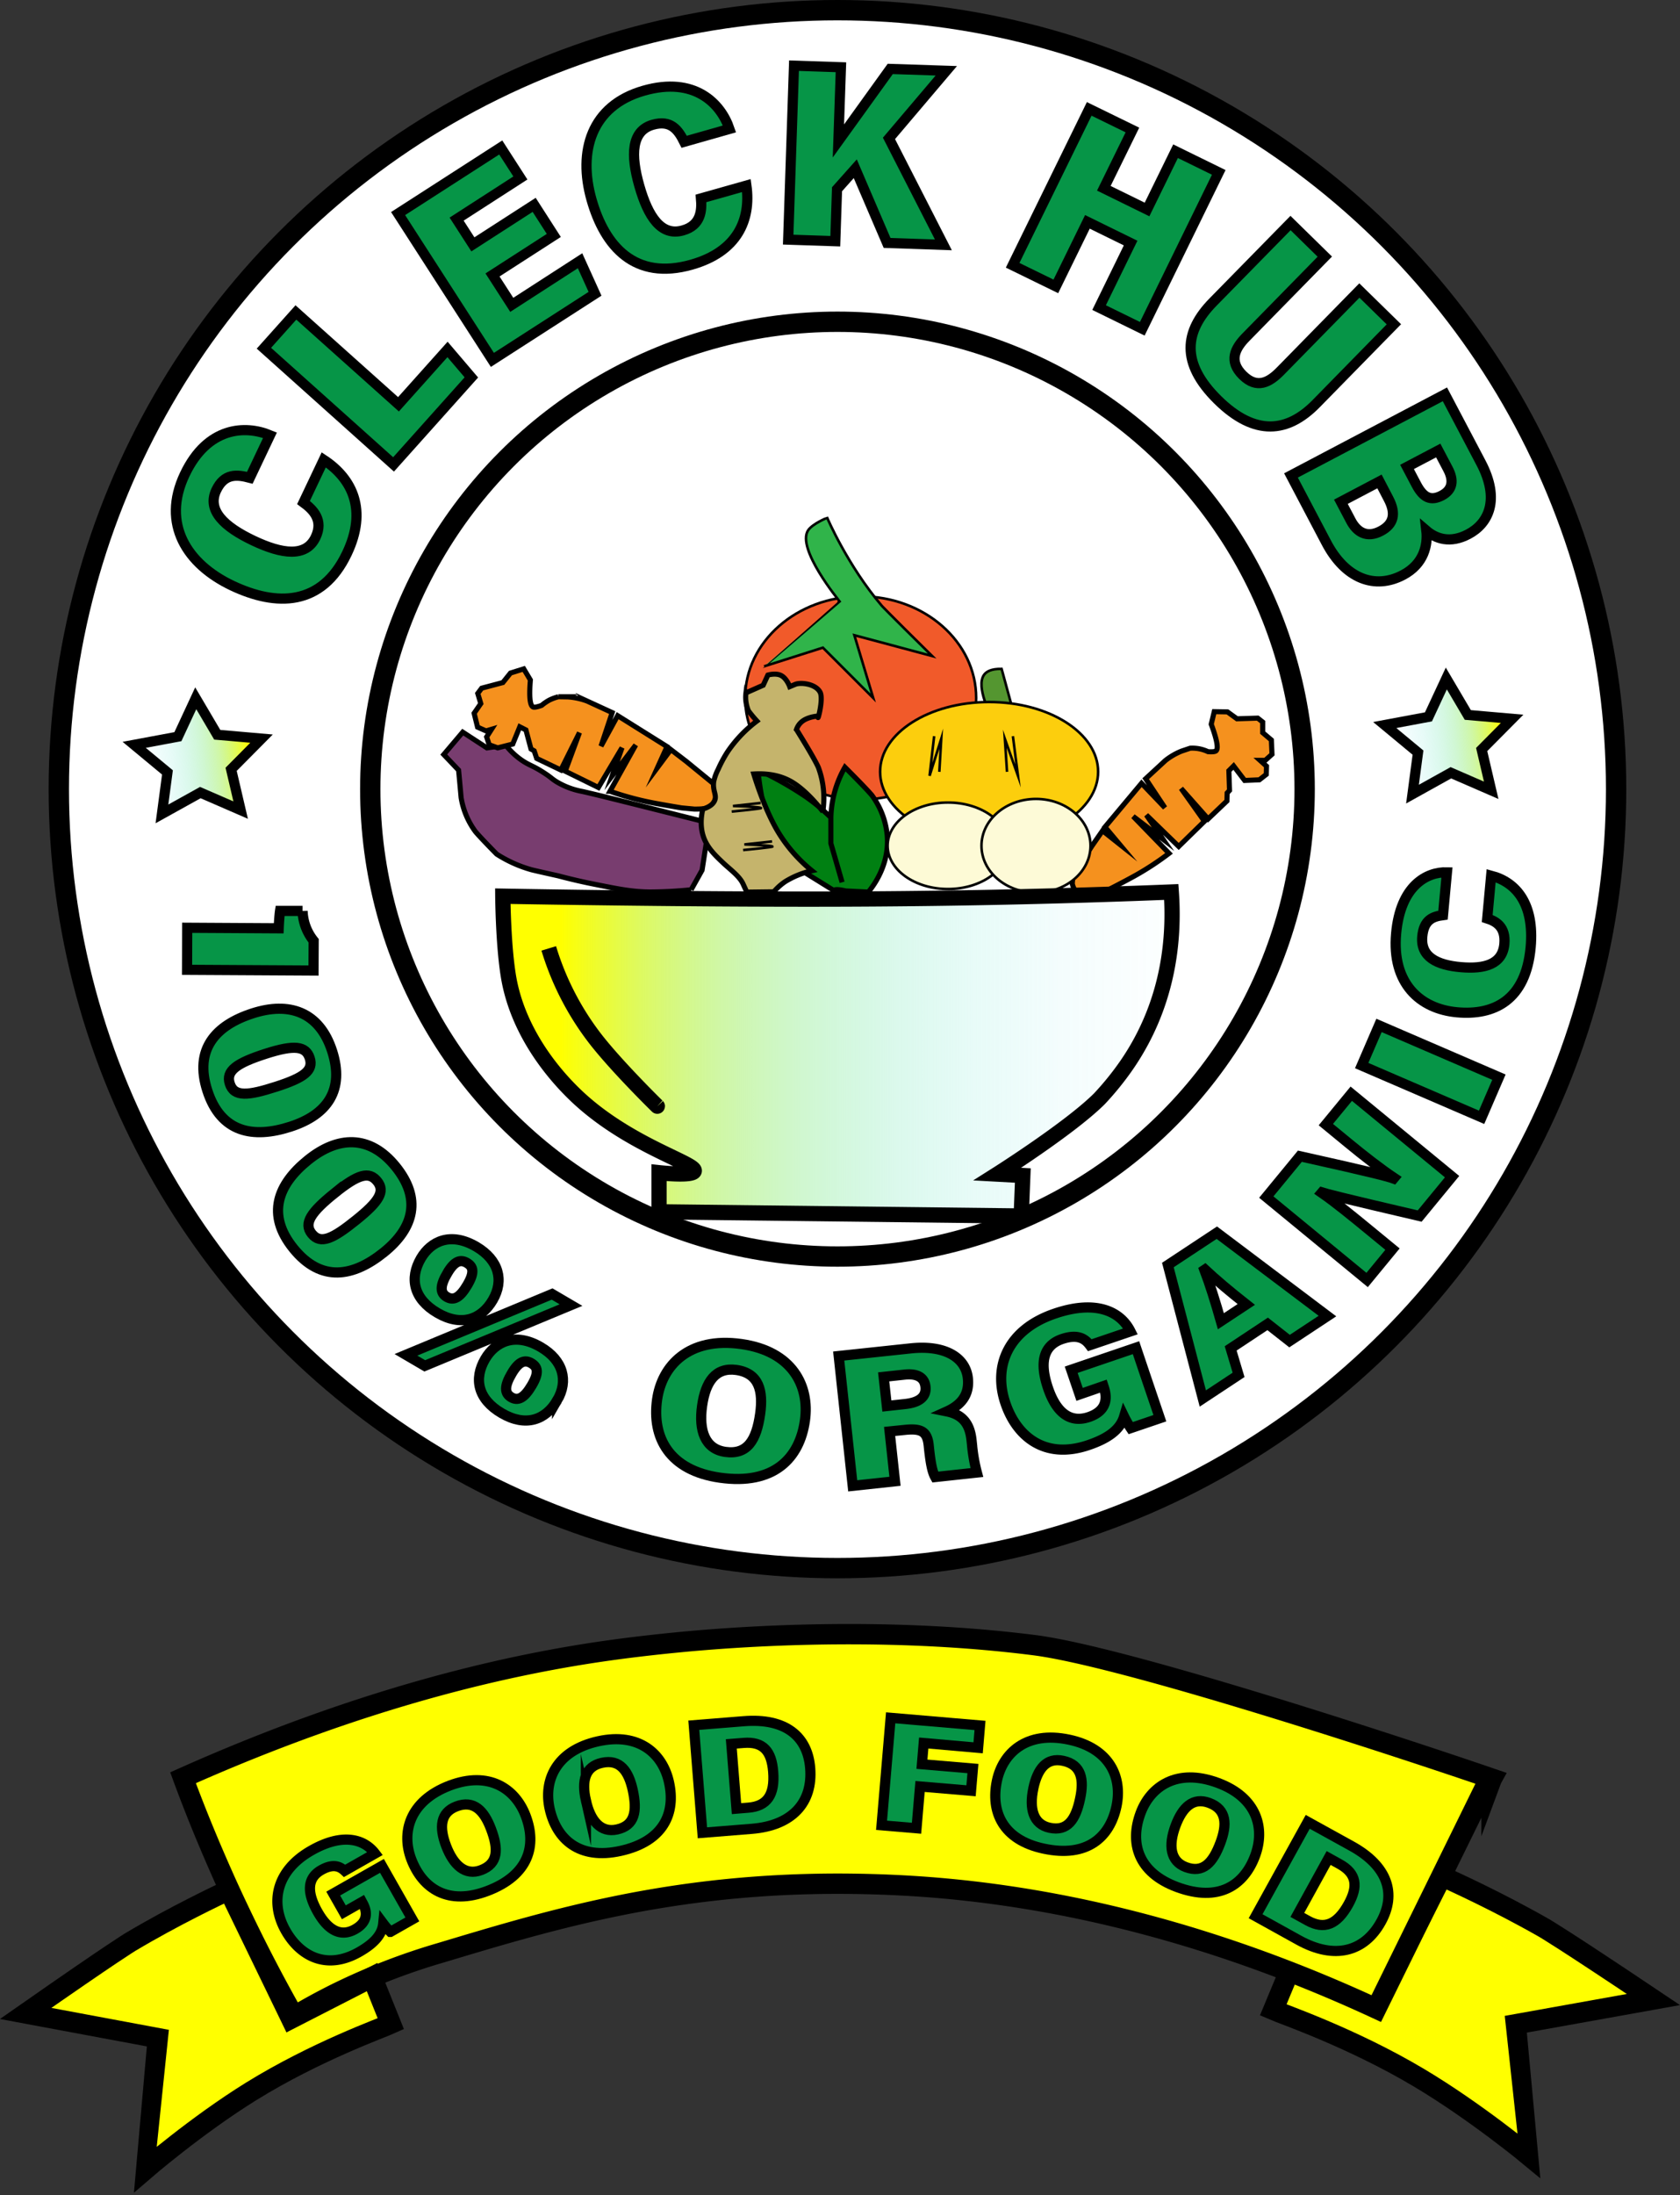 <svg id="Layer_1" data-name="Layer 1" xmlns="http://www.w3.org/2000/svg" xmlns:xlink="http://www.w3.org/1999/xlink" viewBox="0 0 661.04 863.32"><rect x="0" y="0" width="661.04" height="863.32" fill="#333333" stroke="none"/><defs><style>.cls-1{fill:#fff;}.cls-1,.cls-10,.cls-11,.cls-12,.cls-13,.cls-14,.cls-15,.cls-16,.cls-17,.cls-18,.cls-2,.cls-3,.cls-4,.cls-5,.cls-6,.cls-7,.cls-8,.cls-9{stroke:#000;stroke-miterlimit:10;}.cls-1,.cls-2{stroke-width:8px;}.cls-2{fill:#ff0;}.cls-3{fill:#069547;}.cls-17,.cls-18,.cls-3{stroke-width:4px;}.cls-4{fill:#783d6f;}.cls-4,.cls-5,.cls-8,.cls-9{stroke-width:2px;}.cls-5{fill:#f5911e;}.cls-6{fill:#f15a2a;}.cls-7{fill:#30b44a;}.cls-8{fill:#008012;}.cls-9{fill:#c5b46c;}.cls-10{fill:#549630;}.cls-11{fill:#fcce0d;}.cls-12{fill:#fdfad6;}.cls-13{fill:#fdfad7;}.cls-14,.cls-16{fill:none;}.cls-15,.cls-16{stroke-width:6px;}.cls-15{fill:url(#linear-gradient);}.cls-17{fill:url(#linear-gradient-2);}.cls-18{fill:url(#linear-gradient-3);}</style><linearGradient id="linear-gradient" x1="523.03" y1="512" x2="786.37" y2="512" gradientUnits="userSpaceOnUse"><stop offset="0" stop-color="#ff0"/><stop offset="0.12" stop-color="#d4f835" stop-opacity="0.78"/><stop offset="0.24" stop-color="#acf165" stop-opacity="0.57"/><stop offset="0.37" stop-color="#8aeb8f" stop-opacity="0.4"/><stop offset="0.5" stop-color="#6ee6b1" stop-opacity="0.25"/><stop offset="0.62" stop-color="#59e3cb" stop-opacity="0.14"/><stop offset="0.75" stop-color="#49e0de" stop-opacity="0.06"/><stop offset="0.88" stop-color="#40dfe9" stop-opacity="0.02"/><stop offset="1" stop-color="#3ddeed" stop-opacity="0"/></linearGradient><linearGradient id="linear-gradient-2" x1="1532.18" y1="174.97" x2="1612.72" y2="174.97" gradientTransform="matrix(-0.62, 0.06, 0.06, 0.58, 1037.8, 104)" xlink:href="#linear-gradient"/><linearGradient id="linear-gradient-3" x1="744" y1="240.98" x2="824.54" y2="240.98" gradientTransform="matrix(-0.62, 0.06, 0.06, 0.58, 1037.8, 104)" xlink:href="#linear-gradient"/></defs><g id="Layer_2" data-name="Layer 2"><circle class="cls-1" cx="329.52" cy="310.38" r="306.38"/><circle class="cls-1" cx="329.52" cy="310.38" r="183.83"/><path class="cls-2" d="M898.67,893.6l54.13-9.71c-36.08-24.18-42.9-28.08-42.9-28.08-18.06-10.33-36.16-18.55-40.2-20.37l-.14-.06L844,885.94,810.84,869.6,803.18,888c3.27,1.44,30.75,10.83,57.19,26.55,22.52,13.39,43.92,31.15,43.92,31.15S902.09,925.31,898.67,893.6Z" transform="translate(-302.21 -97.45)"/><path class="cls-2" d="M889.26,797C854,784.91,744.89,749,709,744.49c-62.36-7.91-122.21-2.85-140.94-1-3.56.35-14.34,1.43-26,3.06-36.69,5.12-94.35,17.3-167.83,50.11C380,812.33,385.83,826,391,837.53c9.12,20.18,17.76,36.58,24.16,48.11,1.14,2.05,2.09,3.74,2.74,4.89,3.93-2.35,9.69-5.64,16.86-9.19a252,252,0,0,1,40.85-15.83c41.27-12.41,85.25-25.67,146-27.06,5.81-.14,22.41-.41,42.89,1,38.31,2.67,101.71,12.08,179.24,48q22.22-45.19,44.42-90.38l.93.3A2.79,2.79,0,0,1,889.26,797Z" transform="translate(-302.21 -97.45)"/><path class="cls-2" d="M364.3,899.06l-52-9.7c34.64-24.19,41.19-28.09,41.19-28.09,17.35-10.33,34.73-18.55,38.61-20.37l.13-.06,24.51,50.56,31.88-16.34L456,893.44c-3.14,1.44-29.53,10.84-54.92,26.55-21.62,13.39-42.17,31.15-42.17,31.15S361,930.77,364.3,899.06Z" transform="translate(-302.21 -97.45)"/><path class="cls-3" d="M464.46,852.38l-8.63,4.9A30.68,30.68,0,0,1,453,854c-.45,4.64-4.09,8.13-9.49,11.2-12.88,7.31-23.26,1.57-28.9-8.38-6.24-11-3.85-23.63,10.1-31.55,12.29-7,20.74-4.55,25.1,1.18l-12,6.82c-1.66-1.54-4.27-3.11-9.19-.31-6,3.39-5.38,9.49-1.39,16.52,3.8,6.7,8.75,10.14,14.71,6.75,5.1-2.89,4.92-6.84,2.87-10.44l-.15-.28-7.16,4.07-4.18-7.36,19.18-10.89Z" transform="translate(-302.21 -97.45)"/><path class="cls-3" d="M509.05,811.64c4.42,11.6,1.36,23.29-15,29.52-15.51,5.91-25.58-.85-30-12.42-3.94-10.33-1-22.84,15.07-29C494.56,793.89,505,800.91,509.05,811.64Zm-31.3,11.84c2.9,7.61,7.6,11.86,13.78,9.5,6.69-2.55,6.92-8.19,3.85-16.25-2.66-7-6.66-11.44-13.58-8.8C475.47,810.34,474.94,816.1,477.75,823.48Z" transform="translate(-302.21 -97.45)"/><path class="cls-3" d="M565.45,798.44c2.68,12.11-2.05,23.24-19.11,27-16.21,3.59-25.19-4.56-27.87-16.65-2.39-10.79,2.28-22.75,19.13-26.48C553.7,778.76,563,787.23,565.45,798.44Zm-32.7,7.16c1.76,7.95,5.8,12.83,12.25,11.4,7-1.55,8-7.1,6.18-15.51-1.62-7.31-4.93-12.3-12.16-10.69C532.41,792.26,531,797.89,532.75,805.6Z" transform="translate(-302.21 -97.45)"/><path class="cls-3" d="M575.2,776l19.65-1.58c16.52-1.33,25.16,6,26.15,18.45,1.09,13.57-7.07,22.61-23,23.88l-19.41,1.56ZM592,808.81l4.66-.38c7.38-.59,10.51-5,9.77-14.2-.64-8-3.86-11.9-11.66-11.27l-4.81.38Z" transform="translate(-302.21 -97.45)"/><path class="cls-3" d="M652.66,773.09l35.16,3-.74,8.79L665.67,783l-.7,8.34,20.06,1.7-.74,8.74-20.06-1.69-1.39,16.43-13.76-1.16Z" transform="translate(-302.21 -97.45)"/><path class="cls-3" d="M741.52,807.88c-2.58,12.14-11.5,20.31-28.59,16.67-16.24-3.44-21-14.59-18.46-26.7,2.3-10.81,11.5-19.76,28.38-16.17C739,785.1,743.9,796.64,741.52,807.88Zm-32.72-7c-1.69,8,0,14.09,6.42,15.46,7,1.49,10.26-3.13,12-11.56,1.56-7.32.61-13.23-6.64-14.77C714,788.56,710.44,793.12,708.8,800.84Z" transform="translate(-302.21 -97.45)"/><path class="cls-3" d="M796.08,827.31c-4.31,11.64-14.32,18.42-30.71,12.35-15.56-5.77-18.69-17.49-14.38-29.1,3.84-10.37,14.24-17.88,30.42-11.88C796.87,804.41,800.07,816.54,796.08,827.31ZM764.73,815.6c-2.83,7.64-2.09,13.92,4.11,16.22,6.71,2.49,10.61-1.6,13.6-9.68,2.6-7,2.52-13-4.42-15.58C771.67,804.21,767.47,808.2,764.73,815.6Z" transform="translate(-302.21 -97.45)"/><path class="cls-3" d="M816.77,814,834,823.51c14.51,8,17.64,18.92,11.61,29.82-6.58,11.91-18.37,14.94-32.35,7.21l-17-9.42Zm-4.09,36.61,4.09,2.26c6.48,3.58,11.51,1.65,16-6.44,3.87-7,3.36-12.06-3.5-15.84L825,828.22Z" transform="translate(-302.21 -97.45)"/><path class="cls-4" d="M579,420.55l1.72,4.56-2.26,14.58-4.31,7.72a164.06,164.06,0,0,1-16.4.86c-6.65-.08-11.46-1-21.09-2.93-6.24-1.22-11.34-2.49-14.84-3.42-9.25-2.05-10.43-2.37-10.43-2.37a50.49,50.49,0,0,1-13.75-6.17c-7.27-7.4-8.39-8.89-8.39-8.89a30.88,30.88,0,0,1-5.6-13.31c-.33-3.61-.65-7.22-1-10.83l-5.83-6.13,7.46-8.81,9.54,6.21,7.36-1.13a28.74,28.74,0,0,0,6.63,6.18c2.85,1.89,4.23,2,8.35,4.68,3,1.92,3.08,2.38,5.18,3.66a30.36,30.36,0,0,0,10,3.73C537.64,410.13,555.12,414.57,579,420.55Z" transform="translate(-302.21 -97.45)"/><path class="cls-5" d="M780.59,392.84c.9-.57,1-3-1.79-10.55.4-1.65.79-3.29,1.19-4.94l5.19.09,3.75,2.72,8.17-.26,1.95,1.54v4.17l3.41,2.89c.08,1.87.17,3.74.25,5.62l-2.64,2.38H798l2.55,2.3-.09,3.23-2.72,2.13-5.79.25-4.34-5.7c-.62.63-1.24,1.25-1.87,1.87l.26,7.75-.94,1-.08,3.15-7.41,7.06-10.64-12q4.61,6.46,9.19,12.94L766,430.37,753.27,418q3.27,4.77,6.55,9.53l-11.75-9,14.13,14.55a112.74,112.74,0,0,1-13.36,8.77c-3.78,2.11-10.45,5.53-10.47,5.53h0L734,449.26h0s-3.77,1.29-5.28,1l-.94-.17h0a9,9,0,0,1-2.29-2,8.73,8.73,0,0,1-1.37-3.07h0c.07-.76.26-3.23.26-3.23h0l7.4-11.49h0l4.26-6.13h0l6.55,5.2h0L737,422.71h0l14.38-17.19h0l9.2,9.62h0L753,403.73h0l7.75-7.15h0a25.59,25.59,0,0,1,6.46-3.74l3.32-1.11h0a14.43,14.43,0,0,1,7,1.36h0S779.84,393.31,780.59,392.84Z" transform="translate(-302.21 -97.45)"/><path class="cls-5" d="M512.1,375.56c-1.07-.28-1.86-2.63-1.2-10.66l-2.61-4.37-5.22,1.64-3,3.74-8.33,2.21-1.54,2.06,1.19,4-2.62,3.8,1.35,5.46,3.34,1.49,2.15-.64-1.92,3,1,3.08,3.36,1.22,5.92-1.5,2.76-6.77,2.42,1.23,2,7.5,1.24.7,1,3,9.5,4.55q3.66-7.35,7.33-14.7-2.8,7.57-5.6,15.16l13.05,6.42,9.29-15.64-3.9,11.1q4.65-6.07,9.29-12.17l-10.12,18.19a120.35,120.35,0,0,0,16,4.39c4.42.88,12.14,2.15,12.15,2.15h0l5,.47h0s4.17.1,5.62-.61l.9-.44h0A9.42,9.42,0,0,0,583.6,412a8.29,8.29,0,0,0,.5-3.35h0l-1.18-3h0l-10.75-8.79h0l-6-4.59h0L561,399.2h0l3.67-8.11h0l-19.43-12.16h0l-6.55,12h0l4.4-13.21h0l-9.86-4.53h0a27.1,27.1,0,0,0-7.61-1.64l-3.66-.06h0a17.81,17.81,0,0,0-3.63,1.34,18.23,18.23,0,0,0-3,2.06h0S513,375.78,512.1,375.56Z" transform="translate(-302.21 -97.45)"/><ellipse class="cls-6" cx="338.65" cy="274.51" rx="45.45" ry="39.96"/><path class="cls-7" d="M620.2,306c-4.77,7.2,12.21,27.73,12.39,28h0l-.48.41c-.8.69-29.26,25.12-29.26,25.13h0L626,352.18h0L645.81,372h0l-7.43-24.71h0L669,355.48h0c-18.7-18.44-19.83-19.78-19.83-19.78-13.51-15.88-21.48-34.6-21.48-34.6h0S622,303.39,620.2,306Z" transform="translate(-302.21 -97.45)"/><path class="cls-8" d="M633.56,444.47q-2.2-7.65-4.42-15.3v-8.92c0-.42,0-.85,0-1.28a42,42,0,0,1,5.53-19.76c9.34,9.31,10.7,11.16,10.7,11.16a31.55,31.55,0,0,1,5.9,15.3c1.12,11.59-5.29,20.07-7.38,22.63l-8.91-.43s-3.82-1-4.74-.21h0l-13.74-8.51c-7.23-7.35-10.46-14-12.08-18.58-2.95-8.44-4-20.25-4-20.4h0A135.8,135.8,0,0,1,619.55,411a79.1,79.1,0,0,1,9.59,8" transform="translate(-302.21 -97.45)"/><path class="cls-9" d="M583.06,404.75c-.55,3.75,1.27,5.27.37,7.51-.42,1.05-1.51,2.43-4.68,3.41-1.36,5.87-.24,9.81.65,11.94,1.6,3.79,4.49,6.5,7.11,9,3,2.86,6.59,5.32,8.07,8.49.14.29,1.48,3.23,1.48,3.23l10.64-.13a21.73,21.73,0,0,1,4.59-4.08,34.57,34.57,0,0,1,10.4-4.21,58.76,58.76,0,0,1-13.54-15.63c-5.57-9.47-9.34-22.41-9.34-22.41,7.05-.42,11.75,1.26,14.87,3.07,6.4,3.72,12.14,11.51,12.3,11.67a34.85,34.85,0,0,0-1.75-17.28s-1.09-2.85-8.63-14.95a6.78,6.78,0,0,1,2-3c2.43-2.1,6.55-2.3,6.55-2.3-.54,3.09,2.23-6.63.74-9.39-1.83-3.39-7.68-3.91-9.71-3.1l-2.23.93s-1.21-3.37-3.52-4.45c-2.08-1-5.08-.11-5.08-.11l-1.84,4-6.79,3a13.48,13.48,0,0,0,1,7.08,48.6,48.6,0,0,0,3.32,4,50.79,50.79,0,0,0-11.68,12.3A51.53,51.53,0,0,0,584.8,400,19.23,19.23,0,0,0,583.06,404.75Z" transform="translate(-302.21 -97.45)"/><path class="cls-10" d="M689.43,362.83c.89-1.22,2.76-2.36,6.89-2.3q2.29,8.43,4.6,16.85l-8.43,2.3h0S685.94,367.58,689.43,362.83Z" transform="translate(-302.21 -97.45)"/><ellipse class="cls-11" cx="389.19" cy="303.53" rx="42.89" ry="27.42"/><ellipse class="cls-12" cx="373" cy="332.65" rx="23.74" ry="17.01"/><ellipse class="cls-13" cx="407.64" cy="332.65" rx="21.45" ry="18.42"/><path class="cls-14" d="M669.77,387q-.9,7.79-1.79,15.58h0l4.59-14.56h0l-.76,13h0" transform="translate(-302.21 -97.45)"/><path class="cls-14" d="M700.76,387l2,15.58h0l-5.17-14.56h0l.86,13h0" transform="translate(-302.21 -97.45)"/></g><path class="cls-15" d="M500.05,449.93h0s49,.9,95.42,1.1c20.54.08,51.74.2,92.28-.55,30.62-.57,56.39-1.44,75.33-2.2,1.12,15.82.09,42.48-17.58,68.11a114.88,114.88,0,0,1-10.67,13.19h0c-11.56,11.56-40.17,29.66-40.17,29.66l10,.55-.63,15.93-142.5-1.65h0V558.69h0s12.85,1.42,13.81-.55c1.41-2.87-24.25-9.7-44.57-28-5.77-5.2-23.58-22.56-28.25-47.24C500.2,470.39,500.05,449.93,500.05,449.93Z" transform="translate(-302.21 -97.45)"/><path class="cls-16" d="M518.13,470.47A110.43,110.43,0,0,0,537,506.73c8.69,11,24.19,26.17,23.86,25.81h0" transform="translate(-302.21 -97.45)"/><polygon class="cls-17" points="63.72 320.12 78.83 311.73 94.69 318.62 90.94 302.58 102.91 290.51 85.48 288.99 77.02 274.64 70 289.74 52.8 292.95 65.89 303.8 63.72 320.12"/><path class="cls-3" d="M429.6,278.31c11.38,7.47,17.18,19.82,9.14,36.76C428.83,336,410.92,336,393.55,327.78c-17.71-8.41-27.92-24.19-18.64-43.75,8.93-18.81,23.78-19.43,33.53-15.4l-7.94,16.74c-5.13-1.35-10-1.8-13.19,4.86-3.79,8,3.21,14.45,14.57,19.84s20.73,6.66,24.51-1.31c3.19-6.71-.92-10.85-4.76-13.66Z" transform="translate(-302.21 -97.45)"/><path class="cls-3" d="M406.05,234.41l12.59-14.07L459,256.46l19.3-21.57,9.38,11-30.62,34.22Z" transform="translate(-302.21 -97.45)"/><path class="cls-3" d="M520.12,190.05,496,205.59l7.58,11.76L530.45,200l5.89,13-40.39,26-37.1-57.55,40.39-26,7.73,12-25.09,16.18,6.4,9.93,24.11-15.54Z" transform="translate(-302.21 -97.45)"/><path class="cls-3" d="M595.91,170.44c1.88,13.49-3.58,26-21.61,31.11-22.25,6.32-34.1-7.11-39.35-25.61-5.35-18.85-.21-36.93,20.61-42.84,20-5.69,30.28,5.06,33.68,15.06l-17.82,5.06c-2.37-4.74-5.26-8.72-12.35-6.71-8.49,2.41-8.75,11.93-5.31,24,3.48,12.25,8.66,20,17.14,17.56,7.15-2,7.55-7.84,7.13-12.58Z" transform="translate(-302.21 -97.45)"/><path class="cls-3" d="M614.63,123.28l18.47.62-1,29c6.74-9.32,14.73-20.47,20.4-28.34l22.06.73L652,151.88l21.41,41.88L651.26,193l-12.52-29.18-7.18,8.06-.68,20.44-18.54-.62Z" transform="translate(-302.21 -97.45)"/><path class="cls-3" d="M730.79,140.28l17,8.3L736.54,171.5l17,8.34,11.22-22.92,17,8.33-30.09,61.51-17-8.33,12.41-25.38-17-8.34-12.42,25.38-17-8.3Z" transform="translate(-302.21 -97.45)"/><path class="cls-3" d="M823.49,198.39l-31.06,31.69c-4.23,4.32-6.92,9.38-1.19,15,5.58,5.47,10.39,2.81,14.79-1.68l31.06-31.69L850.67,225l-30.6,31.23c-11.17,11.39-24,13-38.74-1.54s-13-27-1.91-38.35L810,185.17Z" transform="translate(-302.21 -97.45)"/><path class="cls-3" d="M870.75,252.55l14.17,26.89c7.66,14.55,3,23.94-5,28.13-7.12,3.75-12.74,1.78-16.48-1.43.64,5.62-.91,13.1-9.18,17.46-11.08,5.84-22.67,1.51-30.14-12.67l-13.94-26.48ZM829.82,294.8l3.92,7.44c2.34,4.45,6.25,7,11.78,4.08,5.05-2.66,6.16-6.8,3-12.76L845,286.81ZM859.48,288c2.78,5.28,5.72,6.63,10.08,4.33s4.69-6.05,2.39-10.42l-3.83-7.27-12.28,6.46Z" transform="translate(-302.21 -97.45)"/><path class="cls-14" d="M601.51,413.26l-10.89,1.19h0c6.88.22,11.06.5,11.06.85,0,0,0,.25-11.57,1.36h0" transform="translate(-302.21 -97.45)"/><path class="cls-14" d="M606,428.39l-10.89,1.19h0c6.88.23,11.06.51,11.06.86,0,0,0,.25-11.57,1.36h0" transform="translate(-302.21 -97.45)"/><polygon class="cls-18" points="555.78 312.34 570.89 303.94 586.75 310.83 583 294.79 594.98 282.72 577.55 281.2 569.09 266.86 562.06 281.95 544.86 285.16 557.95 296.01 555.78 312.34"/><path class="cls-3" d="M375.87,462.35l36,.21c.07-2.05.34-5.63.53-6.83l8.87,0a19.63,19.63,0,0,0,4.36,11.74l-.06,11.7-49.76-.28Z" transform="translate(-302.21 -97.45)"/><path class="cls-3" d="M416.47,540.59c-14.63,4.73-27.32,2.41-32.68-14.18-5.24-16.22,3.2-25.68,17.82-30.4,14.18-4.58,26.23-.81,31.28,14.82C437.82,526.08,431.13,535.86,416.47,540.59Zm-9.74-28.68c-11.28,3.64-15.76,6.66-14.11,11.75,1.72,5.34,7.19,4.77,18.38,1.15,10.75-3.47,14.66-6.29,13.08-11.19C422.55,508.89,418.13,508.23,406.73,511.91Z" transform="translate(-302.21 -97.45)"/><path class="cls-3" d="M453.25,590c-12,9.65-24.66,12-35.6-1.55-10.7-13.27-6.2-25.12,5.76-34.75,11.6-9.36,24.2-10.16,34.52,2.63C468,568.81,465.24,580.34,453.25,590Zm-19.37-23.3c-9.23,7.44-12.33,11.86-9,16,3.52,4.37,8.42,1.89,17.58-5.5,8.79-7.08,11.43-11.12,8.2-15.13S443.21,559.19,433.88,566.71Z" transform="translate(-302.21 -97.45)"/><path class="cls-3" d="M461.94,630.32l57.52-23.92,7.43,4.36-57.54,23.9Zm34.14-21.52c-4.51,7.68-12.4,10.52-21.8,5s-11-13.59-6.46-21.43c4-6.83,11.79-10.46,21.83-4.56C498.43,593,500.65,601,496.08,608.8Zm-17.82-10.68c-3,5.07-2.93,7.86-.24,9.43s5.14.33,8.09-4.7,2.31-7.23-.19-8.7S481.05,593.38,478.26,598.12Zm43.15,50.16c-4.55,7.74-12.39,10.5-21.79,5s-11.08-13.5-6.51-21.35c4-6.82,11.84-10.54,21.88-4.64C523.77,632.42,526,640.47,521.41,648.28Zm-17.81-10.7c-3,5.06-2.92,7.85-.24,9.43s5.14.33,8.1-4.7,2.31-7.23-.19-8.7S506.39,632.83,503.6,637.58Z" transform="translate(-302.21 -97.45)"/><path class="cls-3" d="M618.93,656.18c-2.1,14.87-12.26,25.45-33.4,22.47-20.07-2.84-26.86-15.89-24.77-30.73,1.87-13.24,12.32-24.79,33.18-21.84C613.88,628.9,620.87,642.43,618.93,656.18Zm-40.46-5.81c-1.38,9.75,1.15,17,9.15,18.13,8.66,1.22,12.23-4.62,13.69-14.94,1.26-9-.39-16-9.35-17.29C583.76,635.12,579.81,640.91,578.47,650.37Z" transform="translate(-302.21 -97.45)"/><path class="cls-3" d="M652.25,660.45l2.12,19.61-16.64,1.79-5.51-51.06,28.27-3c13.61-1.47,21.68,3.62,22.55,11.73.74,6.86-3.11,10.75-8.24,13.06,6.67,1.35,9.06,5.46,9.69,11.33l.17,1.58a66.94,66.94,0,0,0,1.93,11.13l-16.4,1.77c-1.13-2-1.78-5.24-2.42-11.1l-.15-1.44c-.58-5.34-2.88-6.71-9.46-6Zm-1.08-10,7.18-.78c5.08-.55,8.5-2.52,8-6.85-.43-4-3.84-5.19-8.18-4.72l-8.26.89Z" transform="translate(-302.21 -97.45)"/><path class="cls-3" d="M758.59,655.25l-11.47,3.9a37.2,37.2,0,0,1-2.61-4.55c-1.62,5.42-6.78,8.76-14,11.21-17.13,5.83-28.22-3.32-32.68-16.42-4.93-14.46.87-29,19.42-35.29,16.34-5.56,25.9-.79,29.79,7l-16,5.43c-1.64-2.21-4.4-4.65-10.94-2.42-7.95,2.71-8.65,10.1-5.5,19.35,3,8.82,8.13,14,16.06,11.32,6.78-2.31,7.47-7,5.86-11.79l-.12-.36L727,645.88l-3.3-9.69,25.5-8.68C753.65,640.73,758.2,654.09,758.59,655.25Z" transform="translate(-302.21 -97.45)"/><path class="cls-3" d="M786.45,627.79l3.11,10.41-14.07,9.29L761.74,595,781,582.28l43.53,32.79-14.91,9.85L801,618.15Zm6.14-17.28c-6.37-5-12.26-10-16.26-13.74l-.21.14c2.06,5.41,4.39,12.79,6.48,20.19Z" transform="translate(-302.21 -97.45)"/><path class="cls-3" d="M840.14,600.88l-39.67-32.61,13.21-16.07c28.46,6.32,34.74,8,36.88,8.79l.2-.24c-5-3.32-12-8.74-18.14-13.81l-8.72-7.17,10-12.15,39.67,32.62-12.75,15.5c-31.57-7.36-36.46-8.68-38.45-9.3l-.12.14c5.33,3.67,12.14,9.24,19,14.88l8.87,7.29Z" transform="translate(-302.21 -97.45)"/><path class="cls-3" d="M844.82,500.76,892,521.11l-6.82,15.79L838,516.55Z" transform="translate(-302.21 -97.45)"/><path class="cls-3" d="M888.94,441.86C898.87,444.47,906,453,904.49,470c-1.89,21-14.58,26.9-28.94,25.6-14.64-1.32-25.78-11.36-24-31,1.7-18.88,12.09-24.28,20-24.06L870,457.39c-4,.54-7.56,1.77-8.16,8.46-.72,8,5.84,11.19,15.23,12s16.35-1.15,17.07-9.15c.61-6.74-3.33-8.9-6.75-10Z" transform="translate(-302.21 -97.45)"/></svg>